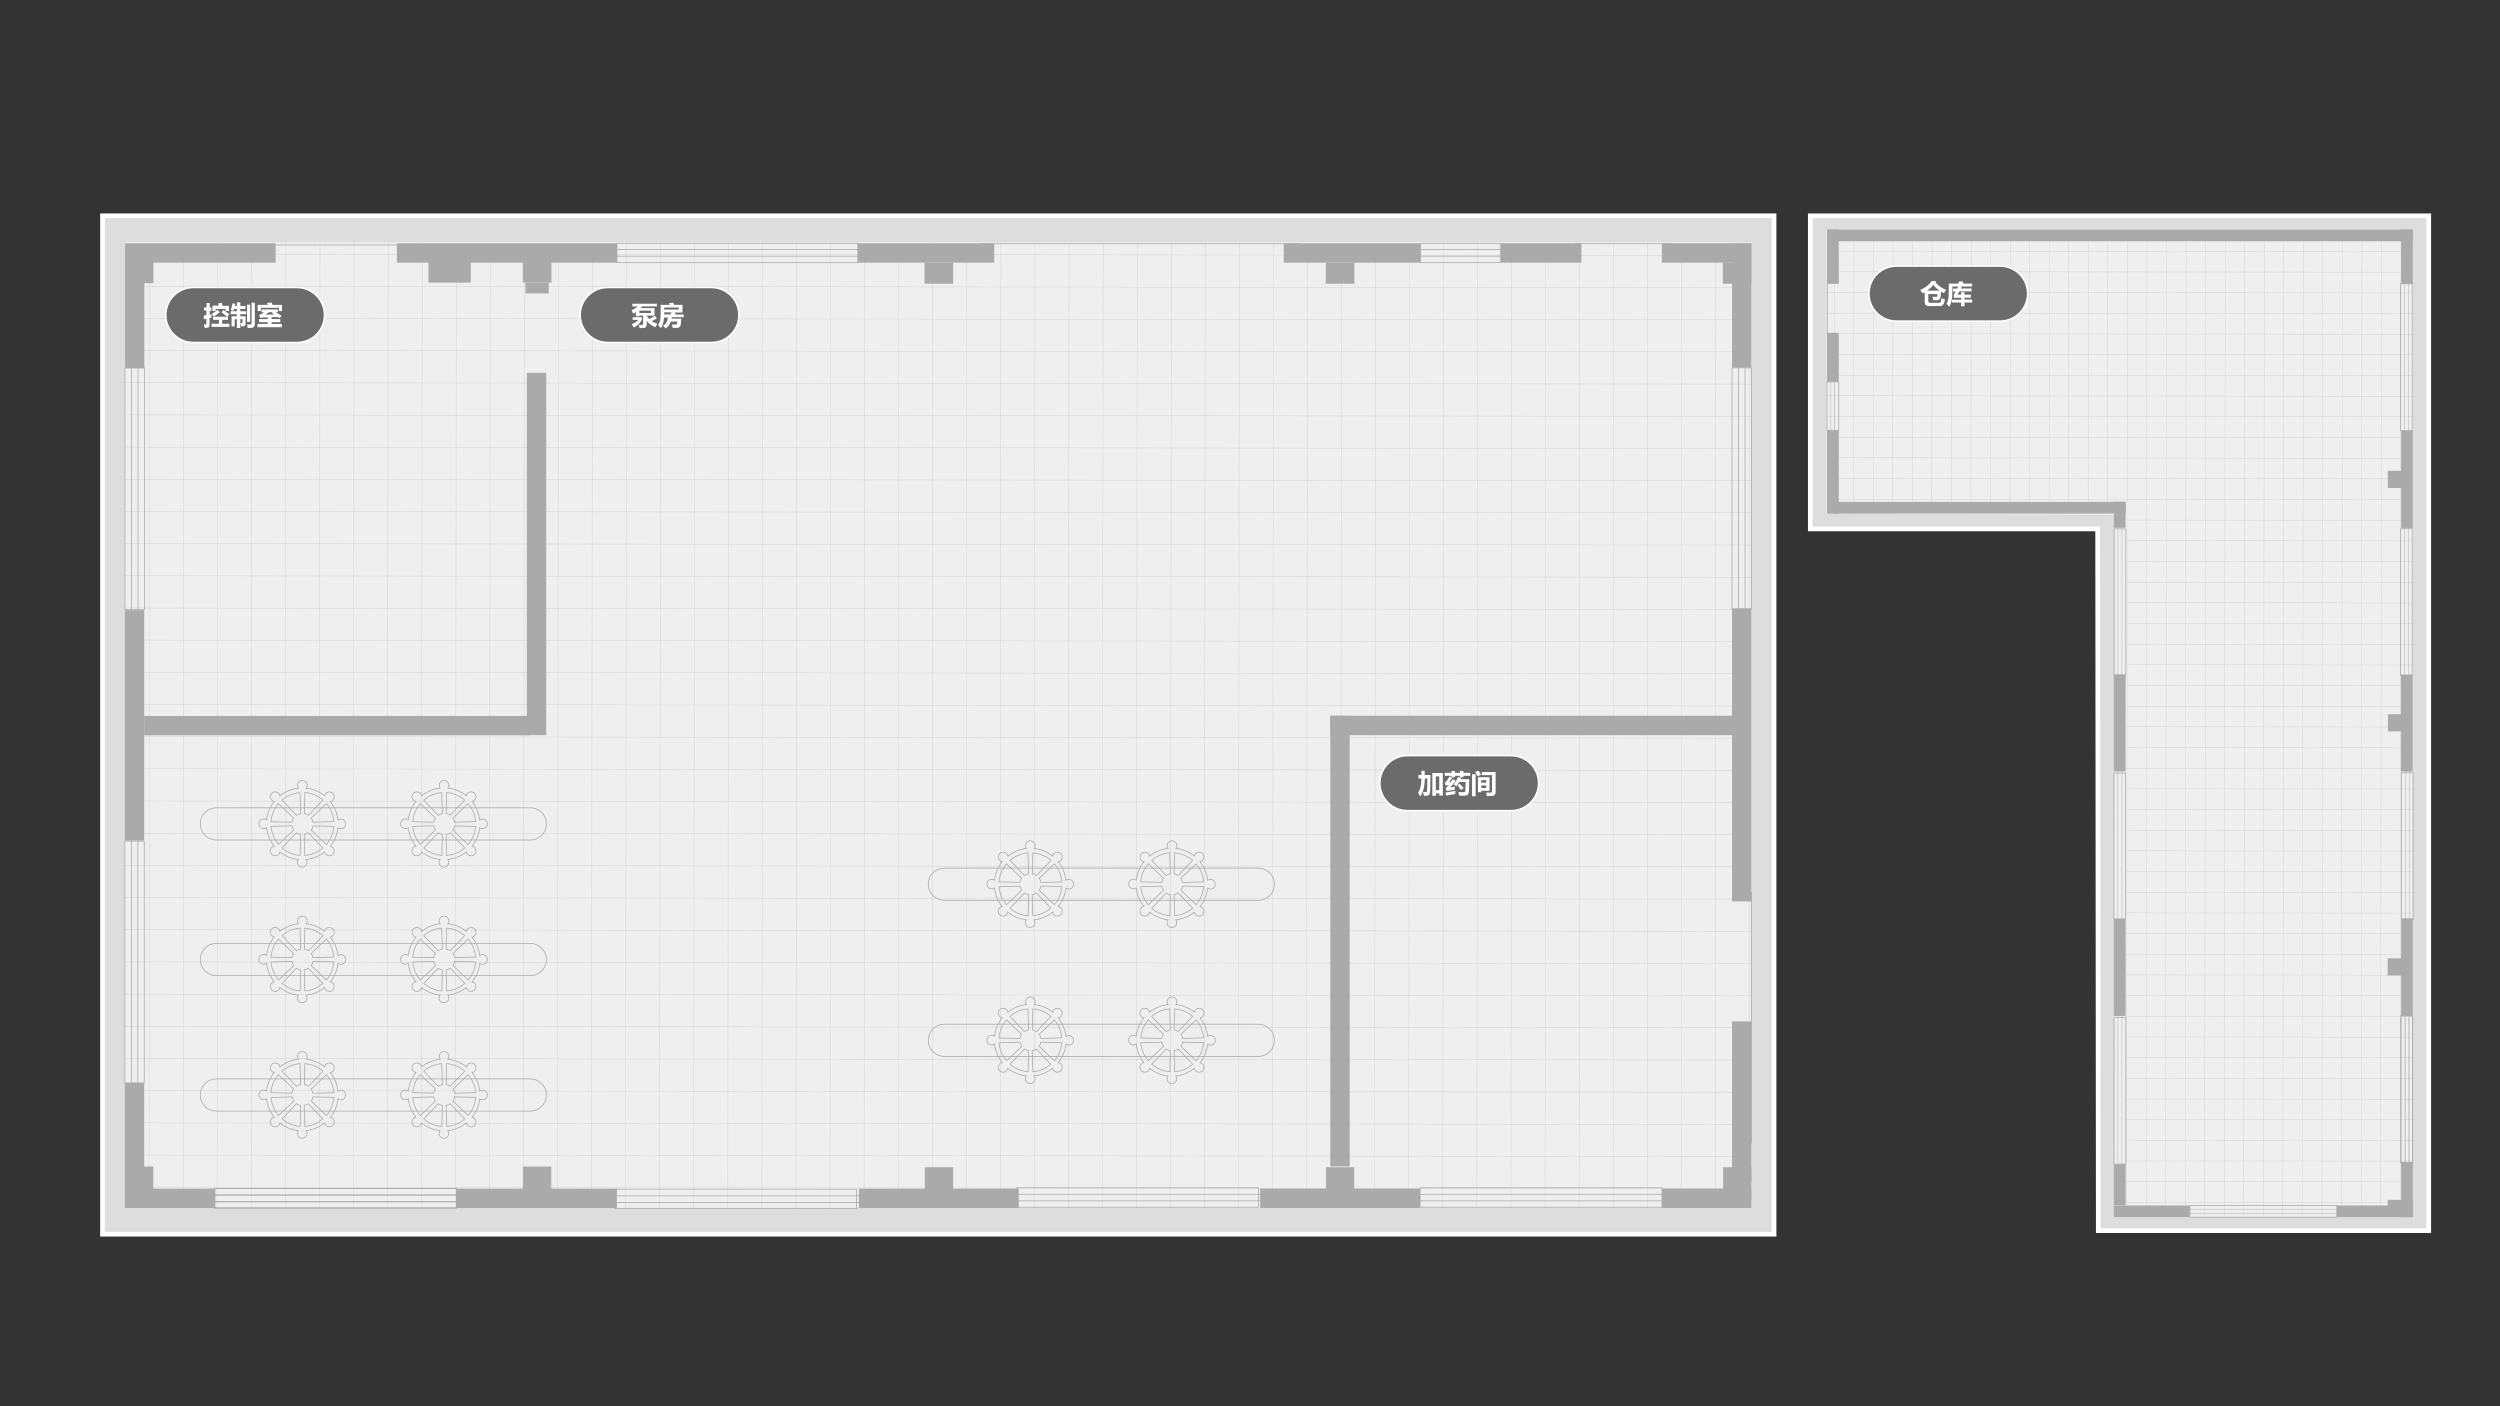 <?xml version="1.0" encoding="utf-8"?>
<!-- Generator: Adobe Illustrator 19.2.1, SVG Export Plug-In . SVG Version: 6.00 Build 0)  -->
<svg version="1.1" id="图层_1" xmlns="http://www.w3.org/2000/svg" xmlns:xlink="http://www.w3.org/1999/xlink" x="0px" y="0px"
	 viewBox="0 0 1600 900" style="enable-background:new 0 0 1600 900;" xml:space="preserve">
<rect x="0" y="0" width="1600" height="900" fill="#333333" stroke="none"/>
<style type="text/css">
	.st0{fill:#DDDDDD;stroke:#FFFFFF;stroke-width:3;stroke-miterlimit:10;}
	.st1{fill:#EFEFEF;}
	.st2{clip-path:url(#SVGID_2_);}
	.st3{opacity:0.6;}
	.st4{fill:none;stroke:#B5B5B6;stroke-width:0.25;stroke-miterlimit:10;}
	.st5{fill:#AAAAAA;}
	.st6{fill:none;stroke:#AAAAAA;stroke-width:0.5;stroke-miterlimit:10;}
	.st7{clip-path:url(#SVGID_4_);}
	.st8{fill:#6B6B6B;stroke:#FFFFFF;stroke-miterlimit:10;}
	.st9{enable-background:new    ;}
	.st10{fill:#FFFFFF;}
</style>
<g>
	<rect x="65.6" y="138.1" class="st0" width="1069.8" height="651.8"/>
	<rect x="79.9" y="155" class="st1" width="1041.2" height="617.9"/>
	<g>
		<g>
			<defs>
				<rect id="SVGID_1_" x="79.9" y="155" width="1041.2" height="618.5"/>
			</defs>
			<clipPath id="SVGID_2_">
				<use xlink:href="#SVGID_1_"  style="overflow:visible;"/>
			</clipPath>
			<g class="st2">
				<g class="st3">
					<line class="st4" x1="95.8" y1="154.7" x2="95.4" y2="790.7"/>
					<line class="st4" x1="117.6" y1="154.7" x2="117.2" y2="790.7"/>
					<line class="st4" x1="74" y1="154.7" x2="73.6" y2="790.7"/>
					<line class="st4" x1="52.3" y1="154.7" x2="51.8" y2="790.7"/>
					<line class="st4" x1="139.4" y1="154.8" x2="138.9" y2="790.8"/>
					<line class="st4" x1="161.2" y1="154.8" x2="160.7" y2="790.8"/>
					<line class="st4" x1="183" y1="154.8" x2="182.5" y2="790.8"/>
					<line class="st4" x1="204.8" y1="154.8" x2="204.3" y2="790.8"/>
					<line class="st4" x1="226.6" y1="154.8" x2="226.1" y2="790.8"/>
					<line class="st4" x1="248.4" y1="154.8" x2="247.9" y2="790.8"/>
					<line class="st4" x1="270.2" y1="154.8" x2="269.7" y2="790.8"/>
					<line class="st4" x1="292" y1="154.8" x2="291.5" y2="790.9"/>
					<line class="st4" x1="313.7" y1="154.9" x2="313.3" y2="790.9"/>
					<line class="st4" x1="335.5" y1="154.9" x2="335.1" y2="790.9"/>
					<line class="st4" x1="357.3" y1="154.9" x2="356.9" y2="790.9"/>
					<line class="st4" x1="379.1" y1="154.9" x2="378.6" y2="790.9"/>
					<line class="st4" x1="400.9" y1="154.9" x2="400.4" y2="790.9"/>
					<line class="st4" x1="422.7" y1="154.9" x2="422.2" y2="790.9"/>
					<line class="st4" x1="444.5" y1="154.9" x2="444" y2="790.9"/>
					<line class="st4" x1="466.3" y1="155" x2="465.8" y2="791"/>
					<line class="st4" x1="771.3" y1="155.1" x2="770.9" y2="791.1"/>
					<line class="st4" x1="793.1" y1="155.1" x2="792.7" y2="791.1"/>
					<line class="st4" x1="749.6" y1="155.1" x2="749.1" y2="791.1"/>
					<line class="st4" x1="727.8" y1="155.1" x2="727.3" y2="791.1"/>
					<line class="st4" x1="706" y1="155.1" x2="705.5" y2="791.1"/>
					<line class="st4" x1="684.2" y1="155.1" x2="683.7" y2="791.1"/>
					<line class="st4" x1="662.4" y1="155.1" x2="661.9" y2="791.1"/>
					<line class="st4" x1="640.6" y1="155.1" x2="640.1" y2="791.1"/>
					<line class="st4" x1="618.8" y1="155" x2="618.3" y2="791"/>
					<line class="st4" x1="597" y1="155" x2="596.6" y2="791"/>
					<line class="st4" x1="575.2" y1="155" x2="574.8" y2="791"/>
					<line class="st4" x1="553.4" y1="155" x2="553" y2="791"/>
					<line class="st4" x1="531.7" y1="155" x2="531.2" y2="791"/>
					<line class="st4" x1="509.9" y1="155" x2="509.4" y2="791"/>
					<line class="st4" x1="488.1" y1="155" x2="487.6" y2="791"/>
					<line class="st4" x1="814.9" y1="155.2" x2="814.5" y2="791.2"/>
					<line class="st4" x1="836.7" y1="155.2" x2="836.2" y2="791.2"/>
					<line class="st4" x1="858.5" y1="155.2" x2="858" y2="791.2"/>
					<line class="st4" x1="880.3" y1="155.2" x2="879.8" y2="791.2"/>
					<line class="st4" x1="902.1" y1="155.2" x2="901.6" y2="791.2"/>
					<line class="st4" x1="923.9" y1="155.2" x2="923.4" y2="791.2"/>
					<line class="st4" x1="945.7" y1="155.2" x2="945.2" y2="791.2"/>
					<line class="st4" x1="967.5" y1="155.2" x2="967" y2="791.2"/>
					<line class="st4" x1="989.3" y1="155.3" x2="988.8" y2="791.3"/>
					<line class="st4" x1="1011" y1="155.3" x2="1010.6" y2="791.3"/>
					<line class="st4" x1="1032.8" y1="155.3" x2="1032.4" y2="791.3"/>
					<line class="st4" x1="1054.6" y1="155.3" x2="1054.2" y2="791.3"/>
					<line class="st4" x1="1076.4" y1="155.3" x2="1075.9" y2="791.3"/>
					<line class="st4" x1="1098.2" y1="155.3" x2="1097.7" y2="791.3"/>
					<line class="st4" x1="1120" y1="155.3" x2="1119.5" y2="791.3"/>
					<line class="st4" x1="1141.8" y1="155.3" x2="1141.3" y2="791.3"/>
					<line class="st4" x1="1207.2" y1="155.4" x2="1206.7" y2="791.4"/>
					<line class="st4" x1="1185.4" y1="155.4" x2="1184.9" y2="791.4"/>
					<line class="st4" x1="1163.6" y1="155.4" x2="1163.1" y2="791.4"/>
				</g>
				<g class="st3">
					<line class="st4" x1="1205.3" y1="266.5" x2="40.8" y2="265.5"/>
					<line class="st4" x1="1205.3" y1="287.1" x2="40.8" y2="286.1"/>
					<line class="st4" x1="1205.4" y1="245.9" x2="40.8" y2="244.9"/>
					<line class="st4" x1="1205.4" y1="225.3" x2="40.8" y2="224.3"/>
					<line class="st4" x1="1205.4" y1="204.8" x2="40.8" y2="203.7"/>
					<line class="st4" x1="1205.4" y1="184.2" x2="40.8" y2="183.1"/>
					<line class="st4" x1="1205.4" y1="163.6" x2="40.8" y2="162.5"/>
					<line class="st4" x1="1205.3" y1="307.7" x2="40.7" y2="306.7"/>
					<line class="st4" x1="1205.3" y1="328.3" x2="40.7" y2="327.3"/>
					<line class="st4" x1="1205.3" y1="348.9" x2="40.7" y2="347.9"/>
					<line class="st4" x1="1205.3" y1="369.5" x2="40.7" y2="368.5"/>
					<line class="st4" x1="1205.3" y1="390.1" x2="40.7" y2="389.1"/>
					<line class="st4" x1="1205.3" y1="410.7" x2="40.7" y2="409.6"/>
					<line class="st4" x1="1205.3" y1="431.3" x2="40.7" y2="430.2"/>
					<line class="st4" x1="1205.2" y1="451.9" x2="40.7" y2="450.8"/>
					<line class="st4" x1="1205.2" y1="472.5" x2="40.7" y2="471.4"/>
					<line class="st4" x1="1205.2" y1="493.1" x2="40.7" y2="492"/>
					<line class="st4" x1="1205.2" y1="513.7" x2="40.6" y2="512.6"/>
					<line class="st4" x1="1205.2" y1="534.3" x2="40.6" y2="533.2"/>
					<line class="st4" x1="1205.2" y1="554.9" x2="40.6" y2="553.8"/>
					<line class="st4" x1="1205.2" y1="575.5" x2="40.6" y2="574.4"/>
					<line class="st4" x1="1205.2" y1="596.1" x2="40.6" y2="595"/>
					<line class="st4" x1="1205.2" y1="616.7" x2="40.6" y2="615.6"/>
					<line class="st4" x1="1205.1" y1="781.4" x2="40.5" y2="780.4"/>
					<line class="st4" x1="1205.1" y1="760.8" x2="40.5" y2="759.8"/>
					<line class="st4" x1="1205.1" y1="740.2" x2="40.5" y2="739.2"/>
					<line class="st4" x1="1205.1" y1="719.7" x2="40.5" y2="718.6"/>
					<line class="st4" x1="1205.1" y1="699.1" x2="40.5" y2="698"/>
					<line class="st4" x1="1205.1" y1="678.5" x2="40.6" y2="677.4"/>
					<line class="st4" x1="1205.1" y1="657.9" x2="40.6" y2="656.8"/>
					<line class="st4" x1="1205.2" y1="637.3" x2="40.6" y2="636.2"/>
				</g>
			</g>
		</g>
	</g>
	<g>
		<rect x="80" y="155.7" class="st5" width="96.4" height="12.4"/>
		<rect x="254" y="155.7" class="st5" width="140.9" height="12.4"/>
		<g>
			<rect x="394.8" y="155.7" class="st6" width="154.2" height="12.4"/>
			<rect x="390" y="159.5" class="st5" width="160.8" height="0.5"/>
			<rect x="389.9" y="163.7" class="st5" width="160.8" height="0.5"/>
		</g>
		<rect x="549" y="155.7" class="st5" width="87.3" height="12.4"/>
		<rect x="80" y="156.8" class="st5" width="12.4" height="78.9"/>
		<rect x="88.2" y="164.2" class="st5" width="10" height="17"/>
		<rect x="274.2" y="167.4" class="st5" width="27.1" height="13.5"/>
		<rect x="334.6" y="167.4" class="st5" width="18.3" height="13.5"/>
		<rect x="591.7" y="168.1" class="st5" width="18.3" height="13.5"/>
		<g>
			<rect x="80" y="235.4" class="st6" width="12.4" height="154.8"/>
			<rect x="88.1" y="230.5" class="st5" width="0.5" height="161.4"/>
			<rect x="83.9" y="230.5" class="st5" width="0.5" height="161.4"/>
		</g>
		<rect x="79.9" y="390.5" class="st5" width="12.4" height="147.5"/>
		<g>
			<rect x="79.9" y="538.3" class="st6" width="12.4" height="154.8"/>
			<rect x="88" y="533.4" class="st5" width="0.5" height="161.4"/>
			<rect x="83.8" y="533.4" class="st5" width="0.5" height="161.4"/>
		</g>
		<rect x="79.9" y="693.1" class="st5" width="12.4" height="79.9"/>
		<rect x="821.6" y="155.7" class="st5" width="87.5" height="12.4"/>
		<rect x="960.6" y="155.7" class="st5" width="51.5" height="12.4"/>
		<rect x="1063.6" y="155.7" class="st5" width="57.3" height="12.4"/>
		<rect x="848.5" y="168.1" class="st5" width="18.3" height="13.5"/>
		<rect x="1102.6" y="168.1" class="st5" width="18.3" height="13.5"/>
		<g>
			<rect x="909.2" y="155.7" class="st6" width="51" height="12.4"/>
			<rect x="907.5" y="159.4" class="st5" width="53.2" height="0.5"/>
			<rect x="907.5" y="163.7" class="st5" width="53.2" height="0.5"/>
		</g>
		<rect x="1108.5" y="235.4" class="st6" width="12.4" height="154.2"/>
		<rect x="1116.6" y="230.4" class="st5" width="0.5" height="160.8"/>
		<rect x="1112.4" y="230.4" class="st5" width="0.5" height="160.8"/>
		<rect x="1120.7" y="570.9" class="st5" width="0.5" height="160.8"/>
		<rect x="1108.5" y="155.8" class="st5" width="12.4" height="79.5"/>
		<rect x="1108.5" y="389.6" class="st5" width="12.4" height="187.3"/>
		<rect x="851.4" y="458.1" class="st5" width="12.4" height="288.4"/>
		<rect x="1108.5" y="653.7" class="st5" width="12.4" height="102.8"/>
		<rect x="851.4" y="458.1" class="st5" width="265.1" height="12.4"/>
		<rect x="336.3" y="180.9" class="st5" width="14.9" height="6.9"/>
		<rect x="337.2" y="238.6" class="st5" width="12.4" height="231.9"/>
		<rect x="92.3" y="458.2" class="st5" width="246.2" height="12.4"/>
		<rect x="86.1" y="746.6" class="st5" width="12" height="26.4"/>
		<rect x="80" y="760.7" class="st5" width="57.8" height="12.4"/>
		<g>
			<rect x="137.4" y="760.7" class="st6" width="154.8" height="12.4"/>
			<rect x="135.6" y="768.9" class="st5" width="161.4" height="0.5"/>
			<rect x="135.6" y="764.6" class="st5" width="161.4" height="0.5"/>
		</g>
		<rect x="292.1" y="760.7" class="st5" width="102.7" height="12.4"/>
		<rect x="334.7" y="746.6" class="st5" width="18.1" height="22.5"/>
		<rect x="591.9" y="747" class="st5" width="18.1" height="22.5"/>
		<rect x="848.6" y="747" class="st5" width="18.1" height="22.5"/>
		<rect x="1102.8" y="747" class="st5" width="18.1" height="21.2"/>
		<rect x="549.7" y="760.7" class="st5" width="102.3" height="12.4"/>
		<rect x="806.5" y="760.7" class="st5" width="102.3" height="12.4"/>
		<rect x="1063.6" y="760.7" class="st5" width="57.3" height="12.4"/>
		<g>
			<rect x="137.4" y="760.7" class="st6" width="154.8" height="12.4"/>
			<rect x="135.6" y="768.9" class="st5" width="161.4" height="0.5"/>
			<rect x="135.6" y="764.6" class="st5" width="161.4" height="0.5"/>
		</g>
		<g>
			<rect x="393.4" y="761.1" class="st6" width="154.8" height="12.4"/>
			<rect x="391.7" y="769.3" class="st5" width="161.4" height="0.5"/>
			<rect x="391.7" y="765.1" class="st5" width="161.4" height="0.5"/>
		</g>
		<g>
			<rect x="650.6" y="760.2" class="st6" width="154.8" height="12.4"/>
			<rect x="648.9" y="768.3" class="st5" width="161.4" height="0.5"/>
			<rect x="648.9" y="764.1" class="st5" width="161.4" height="0.5"/>
		</g>
		<g>
			<rect x="908.9" y="760.2" class="st6" width="154.8" height="12.4"/>
			<rect x="907.2" y="768.3" class="st5" width="161.4" height="0.5"/>
			<rect x="907.2" y="764.1" class="st5" width="161.4" height="0.5"/>
		</g>
		<line class="st6" x1="167.9" y1="156.8" x2="343.5" y2="156.8"/>
		<line class="st6" x1="627" y1="156" x2="832" y2="156"/>
		<line class="st6" x1="1007" y1="156" x2="1069.9" y2="156"/>
	</g>
</g>
<g>
	<polygon class="st0" points="1554.4,138.1 1554.4,787.6 1342.9,787.6 1342.5,338.5 1158.6,338.5 1158.6,138.1 	"/>
	<polygon class="st1" points="1544.1,146.8 1544.1,779 1352.9,779 1353.4,329.5 1168.9,328.7 1168.9,146.8 	"/>
	<g>
		<g>
			<defs>
				<polygon id="SVGID_3_" points="1544.4,146.8 1544.4,779 1360.4,779 1361.4,321.4 1168.9,321.2 1168.9,146.8 				"/>
			</defs>
			<clipPath id="SVGID_4_">
				<use xlink:href="#SVGID_3_"  style="overflow:visible;"/>
			</clipPath>
			<g class="st7">
				<g class="st3">
					<line class="st4" x1="1168.7" y1="769.3" x2="1554.9" y2="769.6"/>
					<line class="st4" x1="1168.7" y1="756.1" x2="1554.9" y2="756.4"/>
					<line class="st4" x1="1168.7" y1="782.5" x2="1554.9" y2="782.8"/>
					<line class="st4" x1="1168.7" y1="795.8" x2="1554.8" y2="796.1"/>
					<line class="st4" x1="1168.7" y1="742.9" x2="1554.9" y2="743.1"/>
					<line class="st4" x1="1168.7" y1="729.6" x2="1554.9" y2="729.9"/>
					<line class="st4" x1="1168.7" y1="716.4" x2="1554.9" y2="716.7"/>
					<line class="st4" x1="1168.7" y1="703.2" x2="1554.9" y2="703.5"/>
					<line class="st4" x1="1168.7" y1="689.9" x2="1554.9" y2="690.2"/>
					<line class="st4" x1="1168.8" y1="676.7" x2="1554.9" y2="677"/>
					<line class="st4" x1="1168.8" y1="663.5" x2="1554.9" y2="663.8"/>
					<line class="st4" x1="1168.8" y1="650.2" x2="1554.9" y2="650.5"/>
					<line class="st4" x1="1168.8" y1="637" x2="1554.9" y2="637.3"/>
					<line class="st4" x1="1168.8" y1="623.8" x2="1554.9" y2="624.1"/>
					<line class="st4" x1="1168.8" y1="610.5" x2="1555" y2="610.8"/>
					<line class="st4" x1="1168.8" y1="597.3" x2="1555" y2="597.6"/>
					<line class="st4" x1="1168.8" y1="584.1" x2="1555" y2="584.4"/>
					<line class="st4" x1="1168.8" y1="570.9" x2="1555" y2="571.1"/>
					<line class="st4" x1="1168.8" y1="557.6" x2="1555" y2="557.9"/>
					<line class="st4" x1="1168.8" y1="544.4" x2="1555" y2="544.7"/>
					<line class="st4" x1="1168.9" y1="359.2" x2="1555.1" y2="359.5"/>
					<line class="st4" x1="1168.9" y1="345.9" x2="1555.1" y2="346.2"/>
					<line class="st4" x1="1168.9" y1="372.4" x2="1555.1" y2="372.7"/>
					<line class="st4" x1="1168.9" y1="385.6" x2="1555.1" y2="385.9"/>
					<line class="st4" x1="1168.9" y1="398.9" x2="1555.1" y2="399.1"/>
					<line class="st4" x1="1168.9" y1="412.1" x2="1555.1" y2="412.4"/>
					<line class="st4" x1="1168.9" y1="425.3" x2="1555.1" y2="425.6"/>
					<line class="st4" x1="1168.9" y1="438.5" x2="1555.1" y2="438.8"/>
					<line class="st4" x1="1168.9" y1="451.8" x2="1555" y2="452.1"/>
					<line class="st4" x1="1168.9" y1="465" x2="1555" y2="465.3"/>
					<line class="st4" x1="1168.9" y1="478.2" x2="1555" y2="478.5"/>
					<line class="st4" x1="1168.9" y1="491.5" x2="1555" y2="491.8"/>
					<line class="st4" x1="1168.9" y1="504.7" x2="1555" y2="505"/>
					<line class="st4" x1="1168.8" y1="517.9" x2="1555" y2="518.2"/>
					<line class="st4" x1="1168.8" y1="531.2" x2="1555" y2="531.5"/>
					<line class="st4" x1="1169" y1="332.7" x2="1555.1" y2="333"/>
					<line class="st4" x1="1169" y1="319.5" x2="1555.1" y2="319.8"/>
					<line class="st4" x1="1169" y1="306.2" x2="1555.1" y2="306.5"/>
					<line class="st4" x1="1169" y1="293" x2="1555.1" y2="293.3"/>
					<line class="st4" x1="1169" y1="279.8" x2="1555.1" y2="280.1"/>
					<line class="st4" x1="1169" y1="266.6" x2="1555.2" y2="266.8"/>
					<line class="st4" x1="1169" y1="253.3" x2="1555.2" y2="253.6"/>
					<line class="st4" x1="1169" y1="240.1" x2="1555.2" y2="240.4"/>
					<line class="st4" x1="1169" y1="226.9" x2="1555.2" y2="227.1"/>
					<line class="st4" x1="1169" y1="213.6" x2="1555.2" y2="213.9"/>
					<line class="st4" x1="1169" y1="200.4" x2="1555.2" y2="200.7"/>
					<line class="st4" x1="1169" y1="187.2" x2="1555.2" y2="187.5"/>
					<line class="st4" x1="1169" y1="173.9" x2="1555.2" y2="174.2"/>
					<line class="st4" x1="1169.1" y1="160.7" x2="1555.2" y2="161"/>
					<line class="st4" x1="1169.1" y1="147.5" x2="1555.2" y2="147.8"/>
					<line class="st4" x1="1169.1" y1="134.2" x2="1555.2" y2="134.5"/>
					<line class="st4" x1="1169.1" y1="94.6" x2="1555.3" y2="94.8"/>
					<line class="st4" x1="1169.1" y1="107.8" x2="1555.2" y2="108.1"/>
					<line class="st4" x1="1169.1" y1="121" x2="1555.2" y2="121.3"/>
				</g>
				<g class="st3">
					<line class="st4" x1="1236.6" y1="95.7" x2="1235.9" y2="802.8"/>
					<line class="st4" x1="1249.1" y1="95.7" x2="1248.4" y2="802.8"/>
					<line class="st4" x1="1224.1" y1="95.6" x2="1223.4" y2="802.7"/>
					<line class="st4" x1="1211.6" y1="95.6" x2="1210.9" y2="802.7"/>
					<line class="st4" x1="1199.1" y1="95.6" x2="1198.4" y2="802.7"/>
					<line class="st4" x1="1186.6" y1="95.6" x2="1185.9" y2="802.7"/>
					<line class="st4" x1="1174.1" y1="95.6" x2="1173.4" y2="802.7"/>
					<line class="st4" x1="1261.6" y1="95.7" x2="1260.9" y2="802.8"/>
					<line class="st4" x1="1274.1" y1="95.7" x2="1273.5" y2="802.8"/>
					<line class="st4" x1="1286.6" y1="95.7" x2="1286" y2="802.8"/>
					<line class="st4" x1="1299.1" y1="95.7" x2="1298.5" y2="802.8"/>
					<line class="st4" x1="1311.6" y1="95.7" x2="1311" y2="802.8"/>
					<line class="st4" x1="1324.1" y1="95.7" x2="1323.5" y2="802.8"/>
					<line class="st4" x1="1336.6" y1="95.7" x2="1336" y2="802.8"/>
					<line class="st4" x1="1349.1" y1="95.7" x2="1348.5" y2="802.8"/>
					<line class="st4" x1="1361.6" y1="95.7" x2="1361" y2="802.8"/>
					<line class="st4" x1="1374.1" y1="95.7" x2="1373.5" y2="802.8"/>
					<line class="st4" x1="1386.6" y1="95.7" x2="1386" y2="802.8"/>
					<line class="st4" x1="1399.2" y1="95.7" x2="1398.5" y2="802.8"/>
					<line class="st4" x1="1411.7" y1="95.7" x2="1411" y2="802.8"/>
					<line class="st4" x1="1424.2" y1="95.8" x2="1423.5" y2="802.8"/>
					<line class="st4" x1="1436.7" y1="95.8" x2="1436" y2="802.9"/>
					<line class="st4" x1="1449.2" y1="95.8" x2="1448.5" y2="802.9"/>
					<line class="st4" x1="1549.2" y1="95.8" x2="1548.6" y2="802.9"/>
					<line class="st4" x1="1536.7" y1="95.8" x2="1536.1" y2="802.9"/>
					<line class="st4" x1="1524.2" y1="95.8" x2="1523.6" y2="802.9"/>
					<line class="st4" x1="1511.7" y1="95.8" x2="1511.1" y2="802.9"/>
					<line class="st4" x1="1499.2" y1="95.8" x2="1498.5" y2="802.9"/>
					<line class="st4" x1="1486.7" y1="95.8" x2="1486" y2="802.9"/>
					<line class="st4" x1="1474.2" y1="95.8" x2="1473.5" y2="802.9"/>
					<line class="st4" x1="1461.7" y1="95.8" x2="1461" y2="802.9"/>
				</g>
			</g>
		</g>
	</g>
	<g>
		<rect x="1352.9" y="771.5" class="st5" width="48.5" height="7.5"/>
		<g>
			<rect x="1401.6" y="771.5" class="st6" width="94" height="7.5"/>
			<rect x="1398.6" y="773.7" class="st5" width="98" height="0.3"/>
			<rect x="1398.6" y="776.3" class="st5" width="98" height="0.3"/>
		</g>
		<rect x="1495.6" y="771.5" class="st5" width="48.5" height="7.5"/>
		<rect x="1169.3" y="275.5" class="st5" width="7.5" height="53.2"/>
		<rect x="1169.3" y="213" class="st5" width="7.5" height="31.3"/>
		<rect x="1169.3" y="146.9" class="st5" width="7.5" height="34.8"/>
		<g>
			<rect x="1169.3" y="244.4" class="st6" width="7.5" height="31"/>
			<rect x="1171.6" y="244.2" class="st5" width="0.3" height="32.3"/>
			<rect x="1174.1" y="244.2" class="st5" width="0.3" height="32.3"/>
		</g>
		<rect x="1169.4" y="146.9" class="st5" width="374.8" height="7.5"/>
		<rect x="1173" y="321.2" class="st5" width="187.4" height="7.5"/>
		<rect x="1352.9" y="745.1" class="st5" width="7.5" height="26.3"/>
		<rect x="1528.1" y="767.9" class="st5" width="16" height="7.3"/>
		<rect x="1536.7" y="743.9" class="st5" width="7.5" height="35.1"/>
		<g>
			<rect x="1536.6" y="650.1" class="st6" width="7.5" height="94"/>
			<rect x="1541.6" y="647.2" class="st5" width="0.3" height="98"/>
			<rect x="1539.1" y="647.2" class="st5" width="0.3" height="98"/>
		</g>
		<rect x="1536.7" y="587.7" class="st5" width="7.5" height="62.4"/>
		<rect x="1528.1" y="613.3" class="st5" width="13.7" height="11"/>
		<rect x="1528.3" y="457.1" class="st5" width="13.7" height="11"/>
		<rect x="1528.2" y="301.3" class="st5" width="13.7" height="11"/>
		<rect x="1536.6" y="431.7" class="st5" width="7.5" height="62.1"/>
		<rect x="1352.9" y="587.8" class="st5" width="7.5" height="62.4"/>
		<rect x="1352.9" y="431.6" class="st5" width="7.5" height="62.1"/>
		<rect x="1536.7" y="275.8" class="st5" width="7.5" height="62.1"/>
		<rect x="1352.9" y="321.1" class="st5" width="7.5" height="16.7"/>
		<rect x="1536.7" y="146.9" class="st5" width="7.5" height="34.8"/>
		<g>
			<rect x="1536.6" y="650.1" class="st6" width="7.5" height="94"/>
			<rect x="1541.6" y="647.2" class="st5" width="0.3" height="98"/>
			<rect x="1539.1" y="647.2" class="st5" width="0.3" height="98"/>
		</g>
		<g>
			<rect x="1536.9" y="494.6" class="st6" width="7.5" height="94"/>
			<rect x="1541.8" y="491.7" class="st5" width="0.3" height="98"/>
			<rect x="1539.3" y="491.7" class="st5" width="0.3" height="98"/>
		</g>
		<g>
			<rect x="1536.3" y="338.4" class="st6" width="7.5" height="94"/>
			<rect x="1541.2" y="335.5" class="st5" width="0.3" height="98"/>
			<rect x="1538.7" y="335.5" class="st5" width="0.3" height="98"/>
		</g>
		<g>
			<rect x="1353" y="338.5" class="st6" width="7.5" height="94"/>
			<rect x="1357.9" y="335.5" class="st5" width="0.3" height="98"/>
			<rect x="1355.3" y="335.5" class="st5" width="0.3" height="98"/>
		</g>
		<g>
			<rect x="1352.9" y="494.7" class="st6" width="7.5" height="94"/>
			<rect x="1357.9" y="491.7" class="st5" width="0.3" height="98"/>
			<rect x="1355.3" y="491.7" class="st5" width="0.3" height="98"/>
		</g>
		<g>
			<rect x="1353" y="651.1" class="st6" width="7.5" height="94"/>
			<rect x="1357.9" y="648.1" class="st5" width="0.3" height="98"/>
			<rect x="1355.3" y="648.1" class="st5" width="0.3" height="98"/>
		</g>
		<g>
			<rect x="1536.3" y="181.6" class="st6" width="7.5" height="94"/>
			<rect x="1541.2" y="178.6" class="st5" width="0.3" height="98"/>
			<rect x="1538.7" y="178.6" class="st5" width="0.3" height="98"/>
		</g>
		<line class="st6" x1="1169.5" y1="216.1" x2="1169.5" y2="177.9"/>
	</g>
</g>
<g>
	<path class="st8" d="M190.1,219.2h-66.4c-9.7,0-17.6-7.9-17.6-17.6l0,0c0-9.7,7.9-17.6,17.6-17.6h66.4c9.7,0,17.6,7.9,17.6,17.6
		l0,0C207.7,211.3,199.8,219.2,190.1,219.2z"/>
	<g class="st9">
		<path class="st10" d="M130.7,196.8h1.5v-2.9h2v2.9h1.1v2.1h-1.1v2.5l1.2-0.3c-0.1,0.7-0.1,1.5-0.1,2.2l-1.2,0.3v4.3
			c0,0.5-0.1,1-0.3,1.3c-0.2,0.3-0.5,0.5-0.8,0.5s-1,0.1-2.1,0.1c-0.1-0.6-0.2-1.4-0.4-2.2c0.3,0,0.7,0,1.2,0c0.3,0,0.4-0.2,0.4-0.7
			v-2.9l-1.6,0.4l-0.1-2.4c0.5-0.1,1.1-0.2,1.7-0.4v-2.9h-1.5V196.8z M136.4,202.7h9.5v2h-3.7v2.5h4.6v2h-11.4v-2h4.7v-2.5h-3.7
			V202.7z M140.7,199.8l-3.8,2.8l-1.4-1.6c1.1-0.7,2.3-1.6,3.6-2.7L140.7,199.8z M136,195.6h4l-0.4-1.4l2.3-0.4
			c0.2,0.6,0.4,1.3,0.5,1.9h4.1v3.3h-2.1v-1.3h-6.4v1.3H136V195.6z M141.7,199.8l1.4-1.4c1,0.7,2.3,1.6,3.7,2.7l-1.4,1.6
			C144.9,202.3,143.7,201.3,141.7,199.8z"/>
		<path class="st10" d="M150.2,208.9h-2v-6.5h3.4v-1.3h-4v-1.9h4v-1.5h-1.8c-0.1,0.5-0.3,0.9-0.4,1.4c-0.5-0.2-1-0.4-1.7-0.7
			c0.5-1.3,0.8-2.7,1.1-4.3l1.8,0.4l-0.3,1.3h1.3v-2.3h2.2v2.3h3.3v1.9h-3.3v1.5h3.8v1.9h-3.8v1.3h3.4v4.5c0,0.6-0.1,1.1-0.4,1.4
			s-0.7,0.5-1.2,0.6c-0.6,0-1,0-1.2,0c-0.1-0.6-0.3-1.3-0.5-2.1c0.3,0,0.6,0,0.8,0c0.3,0,0.5-0.2,0.5-0.5v-2h-1.4v5.6h-2.2v-5.6
			h-1.4V208.9z M158.1,195h2v11h-2V195z M161,193.7h2.1v13.6c0,0.8-0.2,1.4-0.6,1.9c-0.4,0.4-0.9,0.6-1.6,0.7c-0.7,0-1.5,0-2.4,0
			c-0.1-0.6-0.2-1.4-0.4-2.3c0.9,0.1,1.5,0.1,2,0.1c0.6,0,0.9-0.3,0.9-1V193.7z"/>
		<path class="st10" d="M177.8,198v1.8h-1.4c1.1,0.6,2.3,1.4,3.8,2.3l-1.2,1.5c-0.4-0.2-0.7-0.5-1.1-0.7c-1.4,0-2.8,0.1-4.1,0.1v1.2
			h5.6v2h-5.6v1.1h6.6v2.1h-15.6v-2.1h6.6v-1.1h-5.6v-2h5.6v-1.1c-2.2,0-3.8,0.1-4.8,0.3l-0.8-1.7c0.9-0.4,1.9-1,3.2-1.9h-1.6V198
			H177.8z M164.9,199.1v-4h6.5c-0.2-0.5-0.4-0.9-0.5-1.2l2.9-0.3c0.2,0.4,0.4,0.9,0.6,1.5h6.1v4h-2V197h-11.5v2.1H164.9z M174,200.3
			l0.7-0.5h-2.5c-0.8,0.5-1.6,1.1-2.4,1.6c1.9,0,3.8-0.1,5.7-0.1C175,200.9,174.5,200.6,174,200.3z"/>
	</g>
</g>
<g>
	<path class="st8" d="M455.3,219.2h-66.4c-9.7,0-17.6-7.9-17.6-17.6l0,0c0-9.7,7.9-17.6,17.6-17.6h66.4c9.7,0,17.6,7.9,17.6,17.6
		l0,0C472.9,211.3,465.1,219.2,455.3,219.2z"/>
	<g class="st9">
		<path class="st10" d="M420.4,203.8c-1,0.6-2.1,1.1-3.3,1.7c1.1,0.8,2.4,1.3,3.7,1.7c-0.3,0.5-0.8,1.2-1.4,2.2
			c-2.3-0.9-4.1-2.2-5.5-4.1v2.3c0,1.5-0.7,2.3-2.1,2.3c-0.9,0-1.7,0.1-2.5,0.1c-0.1-0.7-0.3-1.4-0.5-2.1c0.8,0.1,1.4,0.1,1.8,0.1
			c0.7,0,1-0.3,1-0.9v-5.1h-2.4v0.4H407v-2.7c-0.6,0.4-1.1,0.8-1.7,1.1c-0.4-0.8-0.7-1.6-1.1-2.2c1.4-0.7,2.8-1.5,4-2.5h-3.5v-1.7
			h15.7v1.7H411c-0.4,0.4-0.7,0.8-1.1,1.1h9v4.8h-4.9v0.3c0.5,0.7,1,1.4,1.6,1.9c1.3-0.7,2.5-1.4,3.6-2.1L420.4,203.8z M404.9,204.7
			V203h5.9v1.7c-1.1,2.1-2.8,3.7-5.1,4.9c-0.3-0.5-0.8-1.2-1.4-2.1c1.8-0.7,3.3-1.6,4.2-2.8H404.9z M416.6,200.3v-1.5h-7.4v1.5
			H416.6z"/>
		<path class="st10" d="M437.6,203h-7.7c0,0.3,0,0.6-0.1,0.9h6.2c0,0.9-0.1,1.9-0.2,3c-0.1,1.1-0.3,1.8-0.7,2.2
			c-0.4,0.4-0.8,0.6-1.2,0.7c-0.4,0.1-1.5,0.1-3.3,0.1c-0.1-0.6-0.3-1.4-0.6-2.3c0.6,0.1,1.3,0.1,1.9,0.1c0.5,0,0.8,0,1-0.1
			c0.2-0.1,0.3-0.2,0.4-0.4c0.1-0.2,0.1-0.7,0.2-1.4h-4.2c-0.6,1.9-1.7,3.4-3.3,4.4c-0.4-0.4-0.9-1-1.7-1.7c1.9-1.1,3-2.8,3.1-5.3
			h-2.4c-0.2,2.9-0.9,5.2-2,6.8l-1.8-1.9c1.1-1.5,1.6-3.8,1.6-7v-6h5.8c-0.2-0.4-0.4-0.8-0.5-1.1l2.8-0.3c0.2,0.4,0.3,0.8,0.5,1.4
			h5.4v4.9h-4.9c0.1,0.4,0.3,0.8,0.5,1.3h5.2V203z M434.4,198.1v-1.3h-9.3v1.3H434.4z M429.1,200.2l1.9-0.3h-5.9v1.3h4.4
			C429.4,200.8,429.2,200.5,429.1,200.2z"/>
	</g>
</g>
<g>
	<path class="st8" d="M967.1,518.8h-66.4c-9.7,0-17.6-7.9-17.6-17.6l0,0c0-9.7,7.9-17.6,17.6-17.6h66.4c9.7,0,17.6,7.9,17.6,17.6
		l0,0C984.7,510.9,976.8,518.8,967.1,518.8z"/>
	<g class="st9">
		<path class="st10" d="M911.3,509.3c-0.2-0.8-0.4-1.6-0.6-2.5c0.7,0,1.2,0.1,1.7,0.1c0.3,0,0.5-0.1,0.6-0.2
			c0.1-0.1,0.2-0.3,0.3-0.5c0-0.2,0.1-1,0.1-2.5c0-1.5,0.1-3.3,0.1-5.5h-1.6c-0.1,5.2-1.1,9.1-3,11.5c-0.4-0.7-0.8-1.5-1.3-2.4
			c1.4-2,2.1-5,2.1-9.1h-1.9v-2.2h1.9c0-0.9,0-1.9,0-2.7h2.1l0,2.7h3.7l-0.1,6.7l-0.1,3.9c0,0.8-0.2,1.4-0.5,1.8
			c-0.3,0.4-0.7,0.7-1.1,0.8S912.6,509.3,911.3,509.3z M916.7,509.3v-14.6h6.7v14.5h-2.2v-1.4h-2.2v1.5H916.7z M921.1,496.9h-2.2
			v8.8h2.2V496.9z"/>
		<path class="st10" d="M927.4,500.4l1.2,0c0.4-0.5,0.8-1.1,1.2-1.7l1.9,1c-1.1,1.5-2.3,2.9-3.5,4.2c1.1-0.1,2.1-0.3,3-0.4
			c-0.1,0.8-0.2,1.4-0.3,2c-2.1,0.3-3.7,0.5-5,0.8l-0.6-1.9c0.4-0.2,1-0.9,1.9-1.9c-0.8,0.1-1.5,0.1-2,0.2l-0.6-1.7
			c0.6-0.3,1.7-1.6,3.1-4l1.9,0.8C928.9,498.5,928.2,499.5,927.4,500.4z M934.4,493.4h2.2v1.2h4.3v1.9h-4.3v0.9h-2.2v-0.9h-3.2v0.9
			H929v-0.9h-4.4v-1.9h4.4v-1.2h2.2v1.2h3.2V493.4z M925.1,507.2c1.9-0.3,4-0.6,6.4-1.1c-0.1,0.8-0.1,1.5-0.2,2.1
			c-1.8,0.3-3.7,0.6-5.7,1L925.1,507.2z M930.3,502.2c1.2-1.6,2.1-3.2,2.9-5l2,0.7c-0.1,0.3-0.3,0.6-0.4,0.8h5.5
			c0,2.8-0.1,5.4-0.2,7.9c-0.1,1.7-0.9,2.5-2.4,2.6c-0.8,0.1-2.1,0.1-3.8,0c-0.1-0.6-0.3-1.4-0.5-2.3c1.4,0.1,2.4,0.1,3.1,0.1
			c0.9,0,1.3-0.3,1.3-1c0.1-1.8,0.1-3.6,0.2-5.5h-4.2c-0.5,1-1.1,1.8-1.7,2.7C931.7,502.9,931.1,502.5,930.3,502.2z M932.8,502.7
			l1.3-1.2c0.9,0.9,1.7,1.9,2.6,2.8l-1.6,1.3C934.4,504.6,933.6,503.6,932.8,502.7z"/>
		<path class="st10" d="M942.1,495.5h2.3v14.1h-2.3V495.5z M944.1,494l2.2-0.8c0.5,0.8,1,1.7,1.6,2.7l-2.3,0.9
			C945,495.8,944.6,494.9,944.1,494z M945.9,497.4h7.4v8.7H948v0.9h-2.1V497.4z M951.2,499.3H948v1.6h3.2V499.3z M951.2,504.3v-1.6
			H948v1.6H951.2z M957.2,506.5c0,0.8-0.1,1.4-0.4,1.9c-0.3,0.5-0.7,0.8-1.3,0.9s-1.9,0.2-3.9,0.2c-0.1-0.8-0.3-1.6-0.5-2.3
			c0.7,0,1.6,0.1,2.7,0.1c0.7,0,1.1-0.3,1.1-1v-10.2h-6.5v-2h8.8V506.5z"/>
	</g>
</g>
<g>
	<path class="st8" d="M1280.1,205.5h-66.4c-9.7,0-17.6-7.9-17.6-17.6l0,0c0-9.7,7.9-17.6,17.6-17.6h66.4c9.7,0,17.6,7.9,17.6,17.6
		l0,0C1297.7,197.6,1289.8,205.5,1280.1,205.5z"/>
	<g class="st9">
		<path class="st10" d="M1239.2,180l-0.5,0.6c1.6,2.1,3.9,3.8,6.9,4.9c-0.5,0.7-1,1.4-1.5,2.1c-0.7-0.3-1.3-0.6-1.9-1
			c0,0.9-0.1,1.8-0.1,2.6c-0.1,1.9-0.9,2.9-2.4,2.9c-0.6,0.1-1.4,0.1-2.4,0c-0.2-0.8-0.3-1.6-0.5-2.2c1,0.1,1.7,0.1,2.1,0.1
			c0.7,0,1-0.3,1-0.9c0-0.4,0-0.7,0-0.9h-5.8v4.5c0,0.7,0.4,1.1,1.3,1.1h5.4c0.7,0,1.2-0.3,1.4-1c0.1-0.5,0.3-1.2,0.4-2
			c0.7,0.3,1.4,0.6,2.2,0.9c-0.2,1-0.5,1.8-0.7,2.4c-0.4,1.2-1.4,1.8-2.8,1.8h-6.7c-1.8,0-2.8-0.9-2.8-2.6V187
			c-0.4,0.3-0.9,0.5-1.4,0.7c-0.5-0.8-1-1.5-1.5-2.1c3.4-1.5,5.9-3.4,7.3-5.7H1239.2z M1237.3,182.3c-1,1.4-2.3,2.6-3.9,3.7h7.8
			C1239.7,185,1238.4,183.7,1237.3,182.3z"/>
		<path class="st10" d="M1253.3,180.3l2.7-0.3c0.2,0.4,0.3,0.9,0.6,1.5h5.6v1.9h-12.7v4c0,4-0.7,7-2,9c-0.5-0.7-1.1-1.4-1.7-2
			c1-1.6,1.4-3.9,1.4-7v-5.9h6.6L1253.3,180.3z M1249.4,191.8h5.8v-1.2h-4.8v-1.9c0.4-0.7,0.8-1.3,1.2-2.1h-1.7v-1.9h2.7
			c0.2-0.5,0.5-0.9,0.7-1.4l2.3,0.3l-0.5,1h6.7v1.9h-7.8l-1.2,2.1h2.3v-1.6h2.2v1.6h4.1v1.9h-4.1v1.2h4.9v1.9h-4.9v2.4h-2.2v-2.4
			h-5.8V191.8z"/>
	</g>
</g>
<g>
	<g>
		<path class="st6" d="M774.7,562.8c-0.7,0-1.3,0.2-1.8,0.6c-0.5-4.4-2.2-8.5-4.9-11.8c0.6-0.1,1.2-0.4,1.6-0.9
			c1.2-1.2,1.2-3.2,0-4.4s-3.2-1.2-4.4,0c-0.5,0.5-0.7,1-0.8,1.6c-3.3-2.6-7.3-4.4-11.8-4.9c0.4-0.5,0.6-1.1,0.6-1.8
			c0-1.7-1.4-3.1-3.1-3.1s-3.1,1.4-3.1,3.1c0,0.7,0.2,1.3,0.6,1.8c-4.4,0.5-8.5,2.2-11.8,4.9c-0.1-0.6-0.4-1.2-0.9-1.6
			c-1.2-1.2-3.2-1.2-4.4,0s-1.2,3.2,0,4.4c0.5,0.5,1,0.7,1.6,0.8c-2.6,3.3-4.4,7.3-4.9,11.8c-0.5-0.4-1.1-0.6-1.8-0.6
			c-1.7,0-3.1,1.4-3.1,3.1s1.4,3.1,3.1,3.1c0.7,0,1.3-0.2,1.8-0.6c0.5,4.4,2.2,8.5,4.9,11.8c-0.6,0.1-1.2,0.4-1.6,0.9
			c-1.2,1.2-1.2,3.2,0,4.4s3.2,1.2,4.4,0c0.5-0.5,0.7-1,0.8-1.6c3.3,2.6,7.3,4.4,11.8,4.9c-0.4,0.5-0.6,1.1-0.6,1.8
			c0,1.7,1.4,3.1,3.1,3.1c1.7,0,3.1-1.4,3.1-3.1c0-0.7-0.2-1.3-0.6-1.8c4.4-0.5,8.5-2.2,11.8-4.9c0.1,0.6,0.4,1.2,0.9,1.6
			c1.2,1.2,3.2,1.2,4.4,0s1.2-3.2,0-4.4c-0.5-0.5-1-0.7-1.6-0.8c2.6-3.3,4.4-7.3,4.9-11.8c0.5,0.4,1.1,0.6,1.8,0.6
			c1.7,0,3.1-1.4,3.1-3.1S776.5,562.8,774.7,562.8z M765.5,579l-9.7-9.2c0.5-0.8,0.9-1.7,1.1-2.7l13.4,0.3
			C770,571.9,768.2,575.9,765.5,579z M751.8,586l-0.4-13.4c1-0.2,1.9-0.6,2.7-1.1l9.2,9.7C760.2,583.9,756.2,585.7,751.8,586z
			 M737.1,581.3l9.2-9.7c0.8,0.5,1.7,0.9,2.7,1.1l-0.3,13.4C744.3,585.7,740.3,584,737.1,581.3z M730.1,567.5l13.4-0.4
			c0.2,1,0.6,1.9,1.1,2.7l-9.7,9.2C732.2,575.9,730.4,571.9,730.1,567.5z M734.9,552.8l9.7,9.2c-0.5,0.8-0.9,1.7-1.1,2.7l-13.4-0.3
			C730.4,560,732.2,556,734.9,552.8z M748.6,545.8l0.4,13.4c-1,0.2-1.9,0.6-2.7,1.1l-9.2-9.7C740.2,547.9,744.2,546.2,748.6,545.8z
			 M763.3,550.6l-9.2,9.7c-0.8-0.5-1.7-0.9-2.7-1.1l0.3-13.4C756.1,546.2,760.1,547.9,763.3,550.6z M770.3,564.4l-13.4,0.4
			c-0.2-1-0.6-1.9-1.1-2.7l9.7-9.2C768.2,556,770,560,770.3,564.4z"/>
		<path class="st6" d="M684,562.8c-0.7,0-1.3,0.2-1.8,0.6c-0.5-4.4-2.2-8.5-4.9-11.8c0.6-0.1,1.2-0.4,1.6-0.9c1.2-1.2,1.2-3.2,0-4.4
			s-3.2-1.2-4.4,0c-0.5,0.5-0.7,1-0.8,1.6c-3.3-2.6-7.3-4.4-11.8-4.9c0.4-0.5,0.6-1.1,0.6-1.8c0-1.7-1.4-3.1-3.1-3.1
			s-3.1,1.4-3.1,3.1c0,0.7,0.2,1.3,0.6,1.8c-4.4,0.5-8.5,2.2-11.8,4.9c-0.1-0.6-0.4-1.2-0.9-1.6c-1.2-1.2-3.2-1.2-4.4,0
			s-1.2,3.2,0,4.4c0.5,0.5,1,0.7,1.6,0.8c-2.6,3.3-4.4,7.3-4.9,11.8c-0.5-0.4-1.1-0.6-1.8-0.6c-1.7,0-3.1,1.4-3.1,3.1
			c0,1.7,1.4,3.1,3.1,3.1c0.7,0,1.3-0.2,1.8-0.6c0.5,4.4,2.2,8.5,4.9,11.8c-0.6,0.1-1.2,0.4-1.6,0.9c-1.2,1.2-1.2,3.2,0,4.4
			s3.2,1.2,4.4,0c0.5-0.5,0.7-1,0.8-1.6c3.3,2.6,7.3,4.4,11.8,4.9c-0.4,0.5-0.6,1.1-0.6,1.8c0,1.7,1.4,3.1,3.1,3.1
			c1.7,0,3.1-1.4,3.1-3.1c0-0.7-0.2-1.3-0.6-1.8c4.4-0.5,8.5-2.2,11.8-4.9c0.1,0.6,0.4,1.2,0.9,1.6c1.2,1.2,3.2,1.2,4.4,0
			s1.2-3.2,0-4.4c-0.5-0.5-1-0.7-1.6-0.8c2.6-3.3,4.4-7.3,4.9-11.8c0.5,0.4,1.1,0.6,1.8,0.6c1.7,0,3.1-1.4,3.1-3.1
			S685.7,562.8,684,562.8z M674.8,579l-9.7-9.2c0.5-0.8,0.9-1.7,1.1-2.7l13.4,0.3C679.2,571.9,677.5,575.9,674.8,579z M661,586
			l-0.4-13.4c1-0.2,1.9-0.6,2.7-1.1l9.2,9.7C669.4,583.9,665.4,585.7,661,586z M646.4,581.3l9.2-9.7c0.8,0.5,1.7,0.9,2.7,1.1
			l-0.3,13.4C653.5,585.7,649.5,584,646.4,581.3z M639.4,567.5l13.4-0.4c0.2,1,0.6,1.9,1.1,2.7l-9.7,9.2
			C641.5,575.9,639.7,571.9,639.4,567.5z M644.1,552.8l9.7,9.2c-0.5,0.8-0.9,1.7-1.1,2.7l-13.4-0.3C639.7,560,641.4,556,644.1,552.8
			z M657.9,545.8l0.4,13.4c-1,0.2-1.9,0.6-2.7,1.1l-9.2-9.7C649.5,547.9,653.5,546.2,657.9,545.8z M672.6,550.6l-9.2,9.7
			c-0.8-0.5-1.7-0.9-2.7-1.1l0.3-13.4C665.4,546.2,669.4,547.9,672.6,550.6z M679.6,564.4l-13.4,0.4c-0.2-1-0.6-1.9-1.1-2.7l9.7-9.2
			C677.5,556,679.2,560,679.6,564.4z"/>
	</g>
	<path class="st6" d="M604.4,576.2h200.9c5.7,0,10.3-4.6,10.3-10.3l0,0c0-5.7-4.6-10.3-10.3-10.3H604.4c-5.7,0-10.3,4.6-10.3,10.3
		l0,0C594.1,571.6,598.7,576.2,604.4,576.2z"/>
</g>
<g>
	<g>
		<path class="st6" d="M774.7,662.7c-0.7,0-1.3,0.2-1.8,0.6c-0.5-4.4-2.2-8.5-4.9-11.8c0.6-0.1,1.2-0.4,1.6-0.9
			c1.2-1.2,1.2-3.2,0-4.4s-3.2-1.2-4.4,0c-0.5,0.5-0.7,1-0.8,1.6c-3.3-2.6-7.3-4.4-11.8-4.9c0.4-0.5,0.6-1.1,0.6-1.8
			c0-1.7-1.4-3.1-3.1-3.1s-3.1,1.4-3.1,3.1c0,0.7,0.2,1.3,0.6,1.8c-4.4,0.5-8.5,2.2-11.8,4.9c-0.1-0.6-0.4-1.2-0.9-1.6
			c-1.2-1.2-3.2-1.2-4.4,0s-1.2,3.2,0,4.4c0.5,0.5,1,0.7,1.6,0.8c-2.6,3.3-4.4,7.3-4.9,11.8c-0.5-0.4-1.1-0.6-1.8-0.6
			c-1.7,0-3.1,1.4-3.1,3.1c0,1.7,1.4,3.1,3.1,3.1c0.7,0,1.3-0.2,1.8-0.6c0.5,4.4,2.2,8.5,4.9,11.8c-0.6,0.1-1.2,0.4-1.6,0.9
			c-1.2,1.2-1.2,3.2,0,4.4s3.2,1.2,4.4,0c0.5-0.5,0.7-1,0.8-1.6c3.3,2.6,7.3,4.4,11.8,4.9c-0.4,0.5-0.6,1.1-0.6,1.8
			c0,1.7,1.4,3.1,3.1,3.1s3.1-1.4,3.1-3.1c0-0.7-0.2-1.3-0.6-1.8c4.4-0.5,8.5-2.2,11.8-4.9c0.1,0.6,0.4,1.2,0.9,1.6
			c1.2,1.2,3.2,1.2,4.4,0s1.2-3.2,0-4.4c-0.5-0.5-1-0.7-1.6-0.8c2.6-3.3,4.4-7.3,4.9-11.8c0.5,0.4,1.1,0.6,1.8,0.6
			c1.7,0,3.1-1.4,3.1-3.1S776.5,662.7,774.7,662.7z M765.5,678.9l-9.7-9.2c0.5-0.8,0.9-1.7,1.1-2.7l13.4,0.3
			C770,671.7,768.2,675.7,765.5,678.9z M751.8,685.9l-0.4-13.4c1-0.2,1.9-0.6,2.7-1.1l9.2,9.7C760.2,683.8,756.2,685.6,751.8,685.9z
			 M737.1,681.1l9.2-9.7c0.8,0.5,1.7,0.9,2.7,1.1l-0.3,13.4C744.3,685.6,740.3,683.8,737.1,681.1z M730.1,667.4l13.4-0.4
			c0.2,1,0.6,1.9,1.1,2.7l-9.7,9.2C732.2,675.8,730.4,671.8,730.1,667.4z M734.9,652.7l9.7,9.2c-0.5,0.8-0.9,1.7-1.1,2.7l-13.4-0.3
			C730.4,659.9,732.2,655.9,734.9,652.7z M748.6,645.7l0.4,13.4c-1,0.2-1.9,0.6-2.7,1.1l-9.2-9.7C740.2,647.8,744.2,646,748.6,645.7
			z M763.3,650.5l-9.2,9.7c-0.8-0.5-1.7-0.9-2.7-1.1l0.3-13.4C756.1,646,760.1,647.8,763.3,650.5z M770.3,664.2l-13.4,0.4
			c-0.2-1-0.6-1.9-1.1-2.7l9.7-9.2C768.2,655.8,770,659.8,770.3,664.2z"/>
		<path class="st6" d="M684,662.7c-0.7,0-1.3,0.2-1.8,0.6c-0.5-4.4-2.2-8.5-4.9-11.8c0.6-0.1,1.2-0.4,1.6-0.9c1.2-1.2,1.2-3.2,0-4.4
			s-3.2-1.2-4.4,0c-0.5,0.5-0.7,1-0.8,1.6c-3.3-2.6-7.3-4.4-11.8-4.9c0.4-0.5,0.6-1.1,0.6-1.8c0-1.7-1.4-3.1-3.1-3.1
			s-3.1,1.4-3.1,3.1c0,0.7,0.2,1.3,0.6,1.8c-4.4,0.5-8.5,2.2-11.8,4.9c-0.1-0.6-0.4-1.2-0.9-1.6c-1.2-1.2-3.2-1.2-4.4,0
			s-1.2,3.2,0,4.4c0.5,0.5,1,0.7,1.6,0.8c-2.6,3.3-4.4,7.3-4.9,11.8c-0.5-0.4-1.1-0.6-1.8-0.6c-1.7,0-3.1,1.4-3.1,3.1
			c0,1.7,1.4,3.1,3.1,3.1c0.7,0,1.3-0.2,1.8-0.6c0.5,4.4,2.2,8.5,4.9,11.8c-0.6,0.1-1.2,0.4-1.6,0.9c-1.2,1.2-1.2,3.2,0,4.4
			s3.2,1.2,4.4,0c0.5-0.5,0.7-1,0.8-1.6c3.3,2.6,7.3,4.4,11.8,4.9c-0.4,0.5-0.6,1.1-0.6,1.8c0,1.7,1.4,3.1,3.1,3.1s3.1-1.4,3.1-3.1
			c0-0.7-0.2-1.3-0.6-1.8c4.4-0.5,8.5-2.2,11.8-4.9c0.1,0.6,0.4,1.2,0.9,1.6c1.2,1.2,3.2,1.2,4.4,0s1.2-3.2,0-4.4
			c-0.5-0.5-1-0.7-1.6-0.8c2.6-3.3,4.4-7.3,4.9-11.8c0.5,0.4,1.1,0.6,1.8,0.6c1.7,0,3.1-1.4,3.1-3.1
			C687.1,664.1,685.7,662.7,684,662.7z M674.8,678.9l-9.7-9.2c0.5-0.8,0.9-1.7,1.1-2.7l13.4,0.3
			C679.2,671.7,677.5,675.7,674.8,678.9z M661,685.9l-0.4-13.4c1-0.2,1.9-0.6,2.7-1.1l9.2,9.7C669.4,683.8,665.4,685.6,661,685.9z
			 M646.4,681.1l9.2-9.7c0.8,0.5,1.7,0.9,2.7,1.1l-0.3,13.4C653.5,685.6,649.5,683.8,646.4,681.1z M639.4,667.4l13.4-0.4
			c0.2,1,0.6,1.9,1.1,2.7l-9.7,9.2C641.5,675.8,639.7,671.8,639.4,667.4z M644.1,652.7l9.7,9.2c-0.5,0.8-0.9,1.7-1.1,2.7l-13.4-0.3
			C639.7,659.9,641.4,655.9,644.1,652.7z M657.9,645.7l0.4,13.4c-1,0.2-1.9,0.6-2.7,1.1l-9.2-9.7C649.5,647.8,653.5,646,657.9,645.7
			z M672.6,650.5l-9.2,9.7c-0.8-0.5-1.7-0.9-2.7-1.1l0.3-13.4C665.4,646,669.4,647.8,672.6,650.5z M679.6,664.2l-13.4,0.4
			c-0.2-1-0.6-1.9-1.1-2.7l9.7-9.2C677.5,655.8,679.2,659.8,679.6,664.2z"/>
	</g>
	<path class="st6" d="M604.4,676.1h200.9c5.7,0,10.3-4.6,10.3-10.3l0,0c0-5.7-4.6-10.3-10.3-10.3H604.4c-5.7,0-10.3,4.6-10.3,10.3
		l0,0C594.1,671.5,598.7,676.1,604.4,676.1z"/>
</g>
<g>
	<g>
		<path class="st6" d="M308.8,697.7c-0.7,0-1.3,0.2-1.8,0.6c-0.5-4.4-2.2-8.5-4.9-11.8c0.6-0.1,1.2-0.4,1.6-0.9
			c1.2-1.2,1.2-3.2,0-4.4s-3.2-1.2-4.4,0c-0.5,0.5-0.7,1-0.8,1.6c-3.3-2.6-7.3-4.4-11.8-4.9c0.4-0.5,0.6-1.1,0.6-1.8
			c0-1.7-1.4-3.1-3.1-3.1s-3.1,1.4-3.1,3.1c0,0.7,0.2,1.3,0.6,1.8c-4.4,0.5-8.5,2.2-11.8,4.9c-0.1-0.6-0.4-1.2-0.9-1.6
			c-1.2-1.2-3.2-1.2-4.4,0c-1.2,1.2-1.2,3.2,0,4.4c0.5,0.5,1,0.7,1.6,0.8c-2.6,3.3-4.4,7.3-4.9,11.8c-0.5-0.4-1.1-0.6-1.8-0.6
			c-1.7,0-3.1,1.4-3.1,3.1c0,1.7,1.4,3.1,3.1,3.1c0.7,0,1.3-0.2,1.8-0.6c0.5,4.4,2.2,8.5,4.9,11.8c-0.6,0.1-1.2,0.4-1.6,0.9
			c-1.2,1.2-1.2,3.2,0,4.4s3.2,1.2,4.4,0c0.5-0.5,0.7-1,0.8-1.6c3.3,2.6,7.3,4.4,11.8,4.9c-0.4,0.5-0.6,1.1-0.6,1.8
			c0,1.7,1.4,3.1,3.1,3.1s3.1-1.4,3.1-3.1c0-0.7-0.2-1.3-0.6-1.8c4.4-0.5,8.5-2.2,11.8-4.9c0.1,0.6,0.4,1.2,0.9,1.6
			c1.2,1.2,3.2,1.2,4.4,0c1.2-1.2,1.2-3.2,0-4.4c-0.5-0.5-1-0.7-1.6-0.8c2.6-3.3,4.4-7.3,4.9-11.8c0.5,0.4,1.1,0.6,1.8,0.6
			c1.7,0,3.1-1.4,3.1-3.1C311.9,699.1,310.6,697.7,308.8,697.7z M299.6,713.9l-9.7-9.2c0.5-0.8,0.9-1.7,1.1-2.7l13.4,0.3
			C304.1,706.8,302.3,710.8,299.6,713.9z M285.9,720.9l-0.4-13.4c1-0.2,1.9-0.6,2.7-1.1l9.2,9.7
			C294.3,718.8,290.3,720.6,285.9,720.9z M271.2,716.1l9.2-9.7c0.8,0.5,1.7,0.9,2.7,1.1l-0.3,13.4
			C278.4,720.6,274.4,718.9,271.2,716.1z M264.2,702.4l13.4-0.4c0.2,1,0.6,1.9,1.1,2.7L269,714C266.3,710.8,264.5,706.8,264.2,702.4
			z M269,687.7l9.7,9.2c-0.5,0.8-0.9,1.7-1.1,2.7l-13.4-0.3C264.5,694.9,266.3,690.9,269,687.7z M282.7,680.7l0.4,13.4
			c-1,0.2-1.9,0.6-2.7,1.1l-9.2-9.7C274.3,682.8,278.3,681.1,282.7,680.7z M297.4,685.5l-9.2,9.7c-0.8-0.5-1.7-0.9-2.7-1.1l0.3-13.4
			C290.2,681.1,294.2,682.8,297.4,685.5z M304.4,699.3l-13.4,0.4c-0.2-1-0.6-1.9-1.1-2.7l9.7-9.2
			C302.3,690.9,304.1,694.9,304.4,699.3z"/>
		<path class="st6" d="M218.1,697.7c-0.7,0-1.3,0.2-1.8,0.6c-0.5-4.4-2.2-8.5-4.9-11.8c0.6-0.1,1.2-0.4,1.6-0.9
			c1.2-1.2,1.2-3.2,0-4.4s-3.2-1.2-4.4,0c-0.5,0.5-0.7,1-0.8,1.6c-3.3-2.6-7.3-4.4-11.8-4.9c0.4-0.5,0.6-1.1,0.6-1.8
			c0-1.7-1.4-3.1-3.1-3.1c-1.7,0-3.1,1.4-3.1,3.1c0,0.7,0.2,1.3,0.6,1.8c-4.4,0.5-8.5,2.2-11.8,4.9c-0.1-0.6-0.4-1.2-0.9-1.6
			c-1.2-1.2-3.2-1.2-4.4,0s-1.2,3.2,0,4.4c0.5,0.5,1,0.7,1.6,0.8c-2.6,3.3-4.4,7.3-4.9,11.8c-0.5-0.4-1.1-0.6-1.8-0.6
			c-1.7,0-3.1,1.4-3.1,3.1s1.4,3.1,3.1,3.1c0.7,0,1.3-0.2,1.8-0.6c0.5,4.4,2.2,8.5,4.9,11.8c-0.6,0.1-1.2,0.4-1.6,0.9
			c-1.2,1.2-1.2,3.2,0,4.4s3.2,1.2,4.4,0c0.5-0.5,0.7-1,0.8-1.6c3.3,2.6,7.3,4.4,11.8,4.9c-0.4,0.5-0.6,1.1-0.6,1.8
			c0,1.7,1.4,3.1,3.1,3.1c1.7,0,3.1-1.4,3.1-3.1c0-0.7-0.2-1.3-0.6-1.8c4.4-0.5,8.5-2.2,11.8-4.9c0.1,0.6,0.4,1.2,0.9,1.6
			c1.2,1.2,3.2,1.2,4.4,0s1.2-3.2,0-4.4c-0.5-0.5-1-0.7-1.6-0.8c2.6-3.3,4.4-7.3,4.9-11.8c0.5,0.4,1.1,0.6,1.8,0.6
			c1.7,0,3.1-1.4,3.1-3.1C221.2,699.1,219.8,697.7,218.1,697.7z M208.9,713.9l-9.7-9.2c0.5-0.8,0.9-1.7,1.1-2.7l13.4,0.3
			C213.3,706.8,211.6,710.8,208.9,713.9z M195.1,720.9l-0.4-13.4c1-0.2,1.9-0.6,2.7-1.1l9.2,9.7
			C203.5,718.8,199.5,720.6,195.1,720.9z M180.5,716.1l9.2-9.7c0.8,0.5,1.7,0.9,2.7,1.1l-0.3,13.4
			C187.6,720.6,183.6,718.9,180.5,716.1z M173.5,702.4l13.4-0.4c0.2,1,0.6,1.9,1.1,2.7l-9.7,9.2
			C175.6,710.8,173.8,706.8,173.5,702.4z M178.2,687.7l9.7,9.2c-0.5,0.8-0.9,1.7-1.1,2.7l-13.4-0.3
			C173.8,694.9,175.5,690.9,178.2,687.7z M192,680.7l0.4,13.4c-1,0.2-1.9,0.6-2.7,1.1l-9.2-9.7C183.6,682.8,187.6,681.1,192,680.7z
			 M206.7,685.5l-9.2,9.7c-0.8-0.5-1.7-0.9-2.7-1.1l0.3-13.4C199.5,681.1,203.5,682.8,206.7,685.5z M213.7,699.3l-13.4,0.4
			c-0.2-1-0.6-1.9-1.1-2.7l9.7-9.2C211.6,690.9,213.3,694.9,213.7,699.3z"/>
	</g>
	<path class="st6" d="M138.5,711.1h200.9c5.7,0,10.3-4.6,10.3-10.3l0,0c0-5.7-4.6-10.3-10.3-10.3H138.5c-5.7,0-10.3,4.6-10.3,10.3
		l0,0C128.2,706.5,132.8,711.1,138.5,711.1z"/>
</g>
<g>
	<g>
		<path class="st6" d="M308.8,611c-0.7,0-1.3,0.2-1.8,0.6c-0.5-4.4-2.2-8.5-4.9-11.8c0.6-0.1,1.2-0.4,1.6-0.9c1.2-1.2,1.2-3.2,0-4.4
			s-3.2-1.2-4.4,0c-0.5,0.5-0.7,1-0.8,1.6c-3.3-2.6-7.3-4.4-11.8-4.9c0.4-0.5,0.6-1.1,0.6-1.8c0-1.7-1.4-3.1-3.1-3.1
			s-3.1,1.4-3.1,3.1c0,0.7,0.2,1.3,0.6,1.8c-4.4,0.5-8.5,2.2-11.8,4.9c-0.1-0.6-0.4-1.2-0.9-1.6c-1.2-1.2-3.2-1.2-4.4,0
			c-1.2,1.2-1.2,3.2,0,4.4c0.5,0.5,1,0.7,1.6,0.8c-2.6,3.3-4.4,7.3-4.9,11.8c-0.5-0.4-1.1-0.6-1.8-0.6c-1.7,0-3.1,1.4-3.1,3.1
			c0,1.7,1.4,3.1,3.1,3.1c0.7,0,1.3-0.2,1.8-0.6c0.5,4.4,2.2,8.5,4.9,11.8c-0.6,0.1-1.2,0.4-1.6,0.9c-1.2,1.2-1.2,3.2,0,4.4
			s3.2,1.2,4.4,0c0.5-0.5,0.7-1,0.8-1.6c3.3,2.6,7.3,4.4,11.8,4.9c-0.4,0.5-0.6,1.1-0.6,1.8c0,1.7,1.4,3.1,3.1,3.1s3.1-1.4,3.1-3.1
			c0-0.7-0.2-1.3-0.6-1.8c4.4-0.5,8.5-2.2,11.8-4.9c0.1,0.6,0.4,1.2,0.9,1.6c1.2,1.2,3.2,1.2,4.4,0c1.2-1.2,1.2-3.2,0-4.4
			c-0.5-0.5-1-0.7-1.6-0.8c2.6-3.3,4.4-7.3,4.9-11.8c0.5,0.4,1.1,0.6,1.8,0.6c1.7,0,3.1-1.4,3.1-3.1S310.6,611,308.8,611z
			 M299.6,627.2l-9.7-9.2c0.5-0.8,0.9-1.7,1.1-2.7l13.4,0.3C304.1,620,302.3,624,299.6,627.2z M285.9,634.2l-0.4-13.4
			c1-0.2,1.9-0.6,2.7-1.1l9.2,9.7C294.3,632.1,290.3,633.9,285.9,634.2z M271.2,629.4l9.2-9.7c0.8,0.5,1.7,0.9,2.7,1.1l-0.3,13.4
			C278.4,633.9,274.4,632.1,271.2,629.4z M264.2,615.7l13.4-0.4c0.2,1,0.6,1.9,1.1,2.7l-9.7,9.2
			C266.3,624.1,264.5,620.1,264.2,615.7z M269,601l9.7,9.2c-0.5,0.8-0.9,1.7-1.1,2.7l-13.4-0.3C264.5,608.2,266.3,604.2,269,601z
			 M282.7,594l0.4,13.4c-1,0.2-1.9,0.6-2.7,1.1l-9.2-9.7C274.3,596.1,278.3,594.3,282.7,594z M297.4,598.8l-9.2,9.7
			c-0.8-0.5-1.7-0.9-2.7-1.1l0.3-13.4C290.2,594.3,294.2,596.1,297.4,598.8z M304.4,612.5l-13.4,0.4c-0.2-1-0.6-1.9-1.1-2.7l9.7-9.2
			C302.3,604.1,304.1,608.1,304.4,612.5z"/>
		<path class="st6" d="M218.1,611c-0.7,0-1.3,0.2-1.8,0.6c-0.5-4.4-2.2-8.5-4.9-11.8c0.6-0.1,1.2-0.4,1.6-0.9c1.2-1.2,1.2-3.2,0-4.4
			s-3.2-1.2-4.4,0c-0.5,0.5-0.7,1-0.8,1.6c-3.3-2.6-7.3-4.4-11.8-4.9c0.4-0.5,0.6-1.1,0.6-1.8c0-1.7-1.4-3.1-3.1-3.1
			c-1.7,0-3.1,1.4-3.1,3.1c0,0.7,0.2,1.3,0.6,1.8c-4.4,0.5-8.5,2.2-11.8,4.9c-0.1-0.6-0.4-1.2-0.9-1.6c-1.2-1.2-3.2-1.2-4.4,0
			s-1.2,3.2,0,4.4c0.5,0.5,1,0.7,1.6,0.8c-2.6,3.3-4.4,7.3-4.9,11.8c-0.5-0.4-1.1-0.6-1.8-0.6c-1.7,0-3.1,1.4-3.1,3.1
			c0,1.7,1.4,3.1,3.1,3.1c0.7,0,1.3-0.2,1.8-0.6c0.5,4.4,2.2,8.5,4.9,11.8c-0.6,0.1-1.2,0.4-1.6,0.9c-1.2,1.2-1.2,3.2,0,4.4
			s3.2,1.2,4.4,0c0.5-0.5,0.7-1,0.8-1.6c3.3,2.6,7.3,4.4,11.8,4.9c-0.4,0.5-0.6,1.1-0.6,1.8c0,1.7,1.4,3.1,3.1,3.1
			c1.7,0,3.1-1.4,3.1-3.1c0-0.7-0.2-1.3-0.6-1.8c4.4-0.5,8.5-2.2,11.8-4.9c0.1,0.6,0.4,1.2,0.9,1.6c1.2,1.2,3.2,1.2,4.4,0
			s1.2-3.2,0-4.4c-0.5-0.5-1-0.7-1.6-0.8c2.6-3.3,4.4-7.3,4.9-11.8c0.5,0.4,1.1,0.6,1.8,0.6c1.7,0,3.1-1.4,3.1-3.1
			S219.8,611,218.1,611z M208.9,627.2l-9.7-9.2c0.5-0.8,0.9-1.7,1.1-2.7l13.4,0.3C213.3,620,211.6,624,208.9,627.2z M195.1,634.2
			l-0.4-13.4c1-0.2,1.9-0.6,2.7-1.1l9.2,9.7C203.5,632.1,199.5,633.9,195.1,634.2z M180.5,629.4l9.2-9.7c0.8,0.5,1.7,0.9,2.7,1.1
			l-0.3,13.4C187.6,633.9,183.6,632.1,180.5,629.4z M173.5,615.7l13.4-0.4c0.2,1,0.6,1.9,1.1,2.7l-9.7,9.2
			C175.6,624.1,173.8,620.1,173.5,615.7z M178.2,601l9.7,9.2c-0.5,0.8-0.9,1.7-1.1,2.7l-13.4-0.3C173.8,608.2,175.5,604.2,178.2,601
			z M192,594l0.4,13.4c-1,0.2-1.9,0.6-2.7,1.1l-9.2-9.7C183.6,596.1,187.6,594.3,192,594z M206.7,598.8l-9.2,9.7
			c-0.8-0.5-1.7-0.9-2.7-1.1l0.3-13.4C199.5,594.3,203.5,596.1,206.7,598.8z M213.7,612.5l-13.4,0.4c-0.2-1-0.6-1.9-1.1-2.7l9.7-9.2
			C211.6,604.1,213.3,608.1,213.7,612.5z"/>
	</g>
	<path class="st6" d="M138.5,624.4h200.9c5.7,0,10.3-4.6,10.3-10.3l0,0c0-5.7-4.6-10.3-10.3-10.3H138.5c-5.7,0-10.3,4.6-10.3,10.3
		l0,0C128.2,619.8,132.8,624.4,138.5,624.4z"/>
</g>
<g>
	<g>
		<path class="st6" d="M308.8,524.2c-0.7,0-1.3,0.2-1.8,0.6c-0.5-4.4-2.2-8.5-4.9-11.8c0.6-0.1,1.2-0.4,1.6-0.9
			c1.2-1.2,1.2-3.2,0-4.4c-1.2-1.2-3.2-1.2-4.4,0c-0.5,0.5-0.7,1-0.8,1.6c-3.3-2.6-7.3-4.4-11.8-4.9c0.4-0.5,0.6-1.1,0.6-1.8
			c0-1.7-1.4-3.1-3.1-3.1s-3.1,1.4-3.1,3.1c0,0.7,0.2,1.3,0.6,1.8c-4.4,0.5-8.5,2.2-11.8,4.9c-0.1-0.6-0.4-1.2-0.9-1.6
			c-1.2-1.2-3.2-1.2-4.4,0c-1.2,1.2-1.2,3.2,0,4.4c0.5,0.5,1,0.7,1.6,0.8c-2.6,3.3-4.4,7.3-4.9,11.8c-0.5-0.4-1.1-0.6-1.8-0.6
			c-1.7,0-3.1,1.4-3.1,3.1c0,1.7,1.4,3.1,3.1,3.1c0.7,0,1.3-0.2,1.8-0.6c0.5,4.4,2.2,8.5,4.9,11.8c-0.6,0.1-1.2,0.4-1.6,0.9
			c-1.2,1.2-1.2,3.2,0,4.4s3.2,1.2,4.4,0c0.5-0.5,0.7-1,0.8-1.6c3.3,2.6,7.3,4.4,11.8,4.9c-0.4,0.5-0.6,1.1-0.6,1.8
			c0,1.7,1.4,3.1,3.1,3.1s3.1-1.4,3.1-3.1c0-0.7-0.2-1.3-0.6-1.8c4.4-0.5,8.5-2.2,11.8-4.9c0.1,0.6,0.4,1.2,0.9,1.6
			c1.2,1.2,3.2,1.2,4.4,0c1.2-1.2,1.2-3.2,0-4.4c-0.5-0.5-1-0.7-1.6-0.8c2.6-3.3,4.4-7.3,4.9-11.8c0.5,0.4,1.1,0.6,1.8,0.6
			c1.7,0,3.1-1.4,3.1-3.1C311.9,525.6,310.6,524.2,308.8,524.2z M299.6,540.5l-9.7-9.2c0.5-0.8,0.9-1.7,1.1-2.7l13.4,0.3
			C304.1,533.3,302.3,537.3,299.6,540.5z M285.9,547.5l-0.4-13.4c1-0.2,1.9-0.6,2.7-1.1l9.2,9.7
			C294.3,545.4,290.3,547.1,285.9,547.5z M271.2,542.7l9.2-9.7c0.8,0.5,1.7,0.9,2.7,1.1l-0.3,13.4
			C278.4,547.1,274.4,545.4,271.2,542.7z M264.2,528.9l13.4-0.4c0.2,1,0.6,1.9,1.1,2.7l-9.7,9.2
			C266.3,537.3,264.5,533.3,264.2,528.9z M269,514.3l9.7,9.2c-0.5,0.8-0.9,1.7-1.1,2.7l-13.4-0.3C264.5,521.4,266.3,517.4,269,514.3
			z M282.7,507.3l0.4,13.4c-1,0.2-1.9,0.6-2.7,1.1l-9.2-9.7C274.3,509.4,278.3,507.6,282.7,507.3z M297.4,512l-9.2,9.7
			c-0.8-0.5-1.7-0.9-2.7-1.1l0.3-13.4C290.2,507.6,294.2,509.3,297.4,512z M304.4,525.8l-13.4,0.4c-0.2-1-0.6-1.9-1.1-2.7l9.7-9.2
			C302.3,517.4,304.1,521.4,304.4,525.8z"/>
		<path class="st6" d="M218.1,524.2c-0.7,0-1.3,0.2-1.8,0.6c-0.5-4.4-2.2-8.5-4.9-11.8c0.6-0.1,1.2-0.4,1.6-0.9
			c1.2-1.2,1.2-3.2,0-4.4c-1.2-1.2-3.2-1.2-4.4,0c-0.5,0.5-0.7,1-0.8,1.6c-3.3-2.6-7.3-4.4-11.8-4.9c0.4-0.5,0.6-1.1,0.6-1.8
			c0-1.7-1.4-3.1-3.1-3.1c-1.7,0-3.1,1.4-3.1,3.1c0,0.7,0.2,1.3,0.6,1.8c-4.4,0.5-8.5,2.2-11.8,4.9c-0.1-0.6-0.4-1.2-0.9-1.6
			c-1.2-1.2-3.2-1.2-4.4,0s-1.2,3.2,0,4.4c0.5,0.5,1,0.7,1.6,0.8c-2.6,3.3-4.4,7.3-4.9,11.8c-0.5-0.4-1.1-0.6-1.8-0.6
			c-1.7,0-3.1,1.4-3.1,3.1c0,1.7,1.4,3.1,3.1,3.1c0.7,0,1.3-0.2,1.8-0.6c0.5,4.4,2.2,8.5,4.9,11.8c-0.6,0.1-1.2,0.4-1.6,0.9
			c-1.2,1.2-1.2,3.2,0,4.4s3.2,1.2,4.4,0c0.5-0.5,0.7-1,0.8-1.6c3.3,2.6,7.3,4.4,11.8,4.9c-0.4,0.5-0.6,1.1-0.6,1.8
			c0,1.7,1.4,3.1,3.1,3.1c1.7,0,3.1-1.4,3.1-3.1c0-0.7-0.2-1.3-0.6-1.8c4.4-0.5,8.5-2.2,11.8-4.9c0.1,0.6,0.4,1.2,0.9,1.6
			c1.2,1.2,3.2,1.2,4.4,0s1.2-3.2,0-4.4c-0.5-0.5-1-0.7-1.6-0.8c2.6-3.3,4.4-7.3,4.9-11.8c0.5,0.4,1.1,0.6,1.8,0.6
			c1.7,0,3.1-1.4,3.1-3.1S219.8,524.2,218.1,524.2z M208.9,540.5l-9.7-9.2c0.5-0.8,0.9-1.7,1.1-2.7l13.4,0.3
			C213.3,533.3,211.6,537.3,208.9,540.5z M195.1,547.5l-0.4-13.4c1-0.2,1.9-0.6,2.7-1.1l9.2,9.7
			C203.5,545.4,199.5,547.1,195.1,547.5z M180.5,542.7l9.2-9.7c0.8,0.5,1.7,0.9,2.7,1.1l-0.3,13.4
			C187.6,547.1,183.6,545.4,180.5,542.7z M173.5,528.9l13.4-0.4c0.2,1,0.6,1.9,1.1,2.7l-9.7,9.2
			C175.6,537.3,173.8,533.3,173.5,528.9z M178.2,514.3l9.7,9.2c-0.5,0.8-0.9,1.7-1.1,2.7l-13.4-0.3
			C173.8,521.4,175.5,517.4,178.2,514.3z M192,507.3l0.4,13.4c-1,0.2-1.9,0.6-2.7,1.1l-9.2-9.7C183.6,509.4,187.6,507.6,192,507.3z
			 M206.7,512l-9.2,9.7c-0.8-0.5-1.7-0.9-2.7-1.1l0.3-13.4C199.5,507.6,203.5,509.3,206.7,512z M213.7,525.8l-13.4,0.4
			c-0.2-1-0.6-1.9-1.1-2.7l9.7-9.2C211.6,517.4,213.3,521.4,213.7,525.8z"/>
	</g>
	<path class="st6" d="M138.5,537.6h200.9c5.7,0,10.3-4.6,10.3-10.3l0,0c0-5.7-4.6-10.3-10.3-10.3H138.5c-5.7,0-10.3,4.6-10.3,10.3
		l0,0C128.2,533,132.8,537.6,138.5,537.6z"/>
</g>
</svg>

